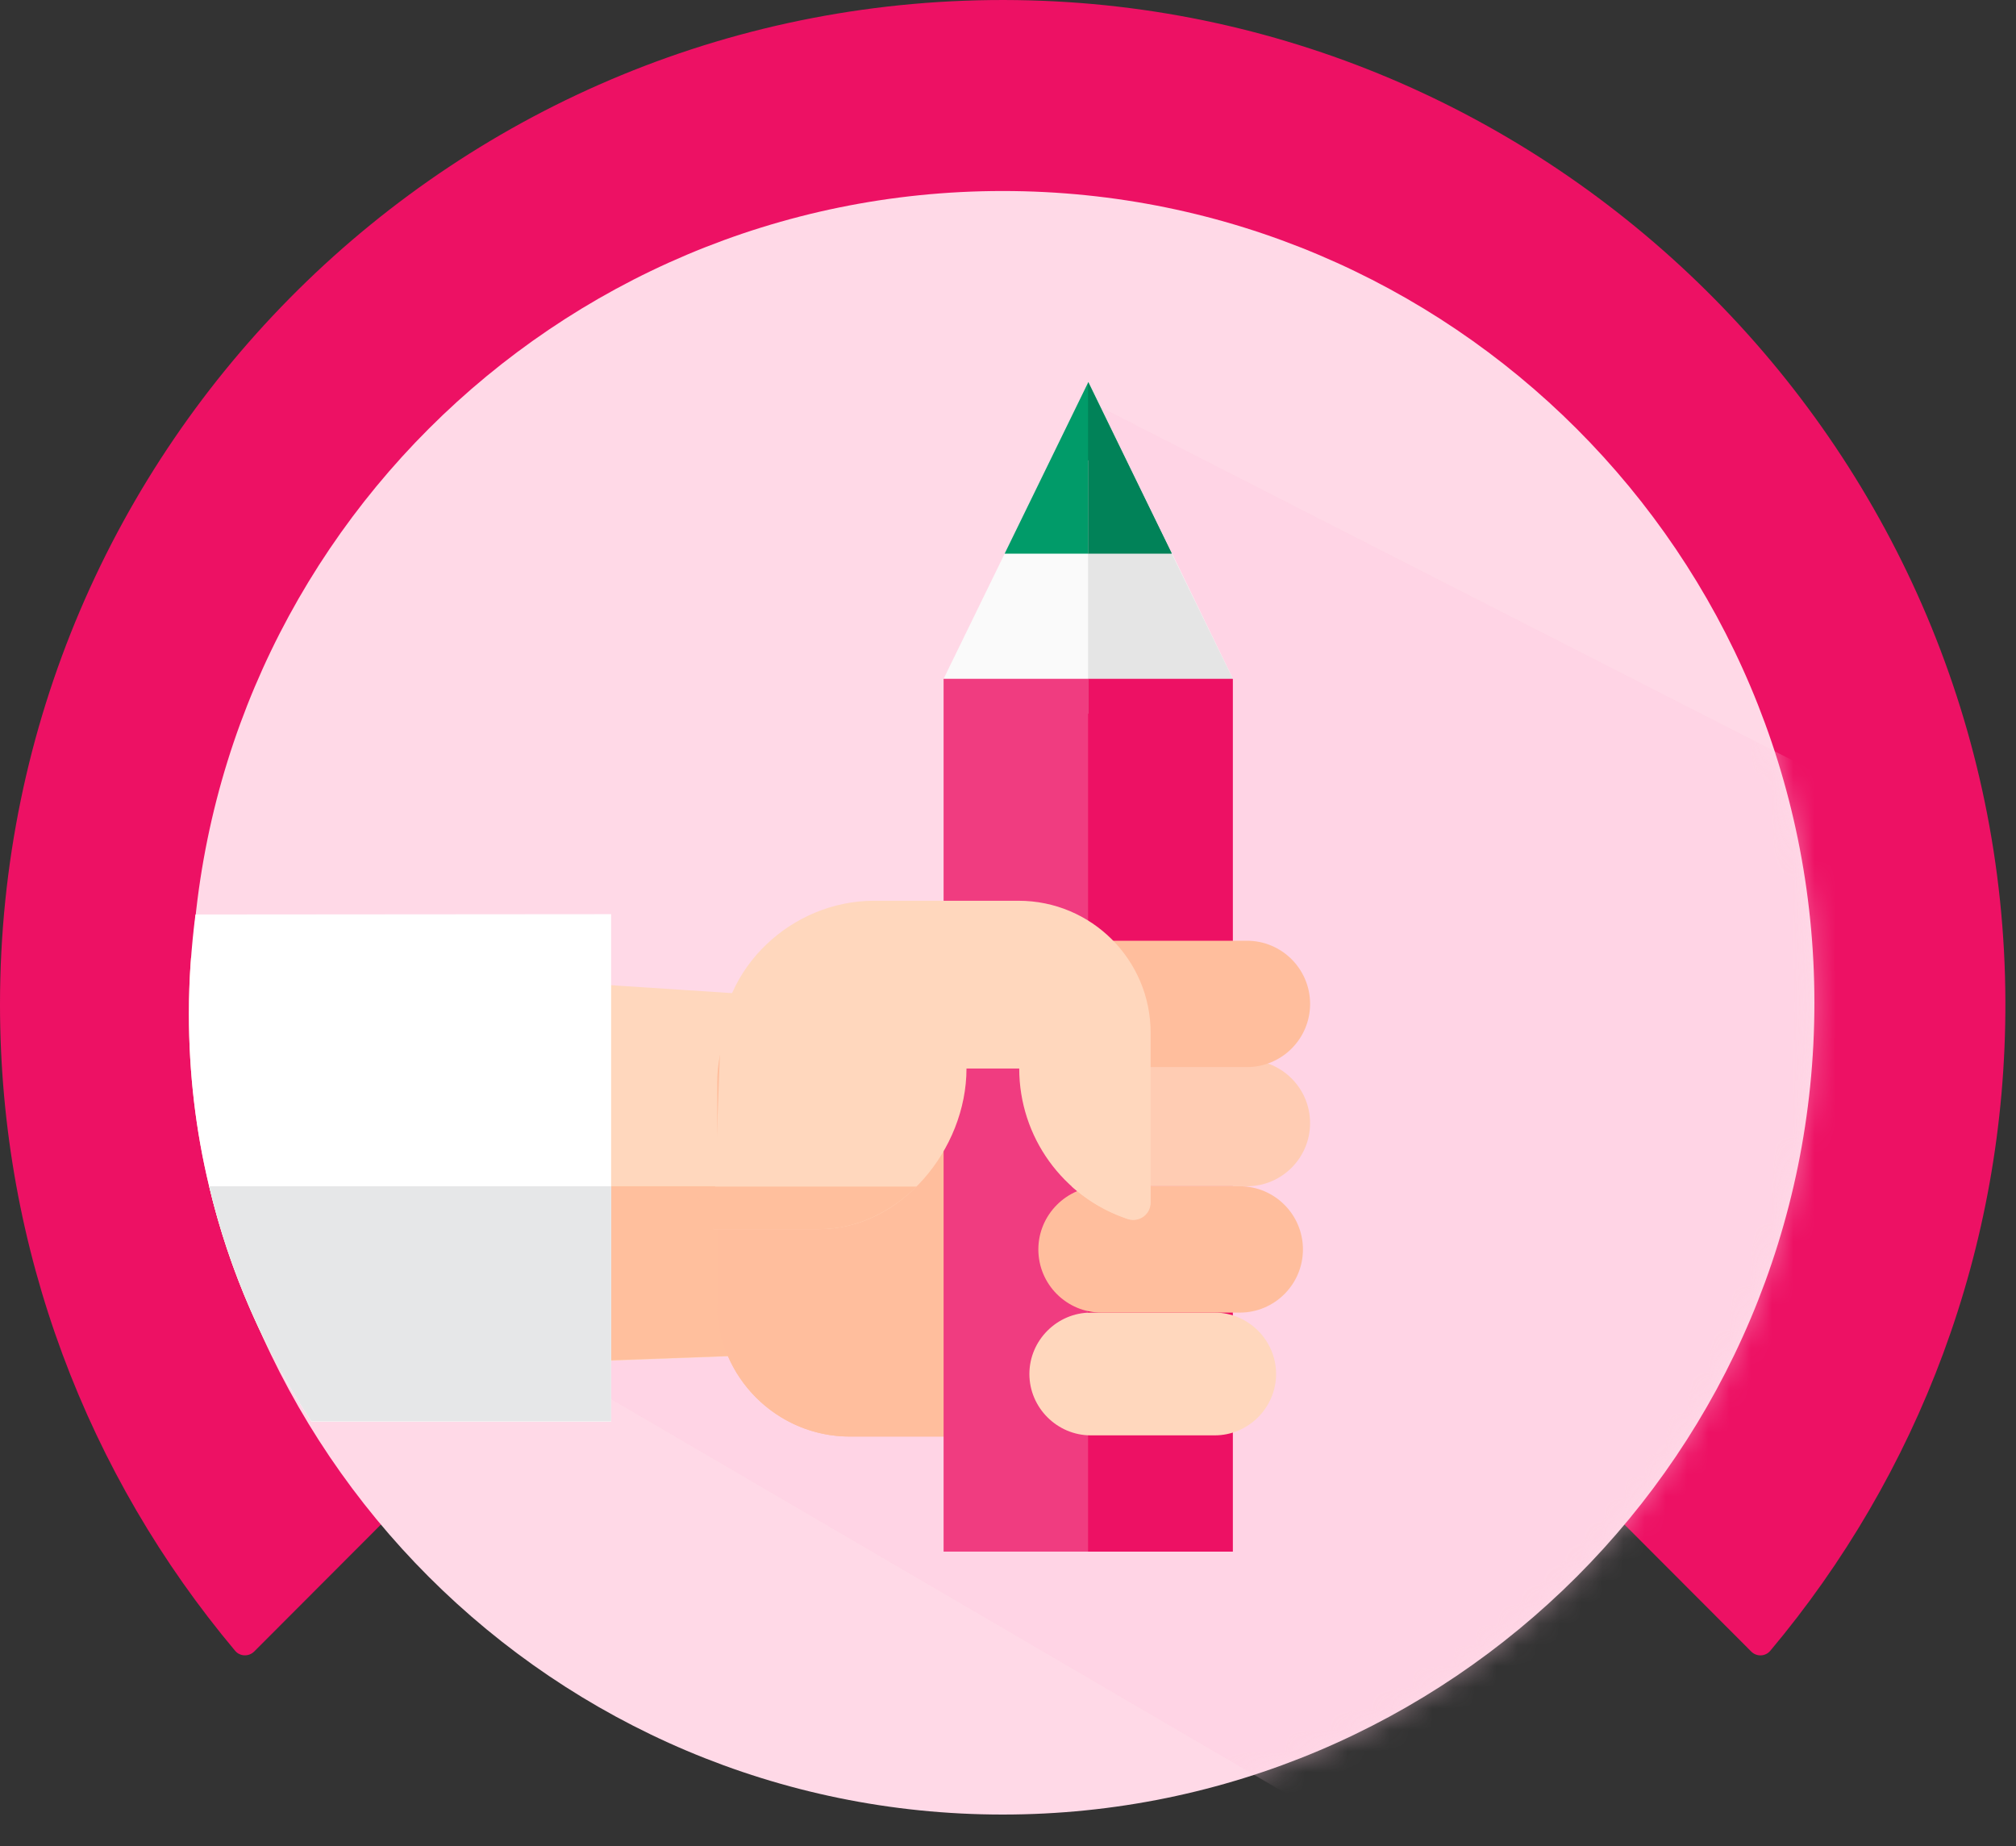 <svg width="95" height="87" viewBox="0 0 95 87" fill="none" xmlns="http://www.w3.org/2000/svg">
<rect x="0" y="0" width="95" height="87" fill="#333333" stroke="none"/>
<path d="M83.42 77.784C90.36 69.519 94.533 58.845 94.5 47.193C94.427 21.492 73.578 0.362 47.919 0.005C21.519 -0.364 0 20.967 0 47.327C0 58.928 4.168 69.552 11.08 77.784C11.309 78.058 11.727 78.069 11.979 77.817L47.25 42.487L82.521 77.817C82.772 78.074 83.191 78.058 83.42 77.784Z" fill="#ED1164"/>
<path d="M47.25 85.5C68.375 85.5 85.5 68.375 85.5 47.25C85.5 26.125 68.375 9 47.25 9C26.125 9 9 26.125 9 47.25C9 68.375 26.125 85.5 47.25 85.5Z" fill="#FFD9E7"/>
<mask id="mask0_1805_11735" style="mask-type:alpha" maskUnits="userSpaceOnUse" x="9" y="9" width="77" height="77">
<path d="M47.293 85.586C68.441 85.586 85.586 68.441 85.586 47.293C85.586 26.144 68.441 9 47.293 9C26.144 9 9 26.144 9 47.293C9 68.441 26.144 85.586 47.293 85.586Z" fill="#FBC000"/>
</mask>
<g mask="url(#mask0_1805_11735)">
<g opacity="0.8">
<path d="M70 90L25.5 64L50.5 61L49 53.5L48 43.5L51.5 19L99.5 43.5L73.157 80.547L70 90Z" fill="#FFCDE0" fill-opacity="0.5" style="mix-blend-mode:multiply"/>
</g>
</g>
<path d="M37.138 63.802L13.283 64.7C13.283 64.686 13.269 64.672 13.255 64.658C11.753 61.948 10.587 59 9.857 55.897C9.225 53.285 8.902 50.561 8.902 47.767C8.902 46.883 8.93 45.998 9.001 45.128L35.622 46.869L36.436 55.897L36.619 57.905L37.138 63.802Z" fill="#FFD7BD"/>
<path d="M37.139 63.8L34.302 63.898L28.798 64.095L13.255 64.657C11.753 61.947 10.588 58.998 9.857 55.895H36.437L36.619 57.903L37.139 63.8Z" fill="#FFBF9D"/>
<path d="M33.797 50.994V61.441C33.797 64.881 36.605 67.689 40.045 67.689H51.011C53.215 67.689 55.026 65.878 55.026 63.673V48.762C55.026 46.558 53.215 44.746 51.011 44.746H40.045C36.605 44.746 33.797 47.554 33.797 50.994Z" fill="#FFBE9D"/>
<path d="M51.011 67.689H40.045C37.475 67.689 35.257 66.117 34.302 63.898C33.979 63.14 33.797 62.312 33.797 61.441V55.895H55.026V63.674C55.026 65.639 53.594 67.296 51.713 67.619C51.488 67.675 51.249 67.689 51.011 67.689Z" fill="#FFBE9D"/>
<path d="M58.098 31.985L51.275 33.628L44.465 31.985L47.343 26.088L51.289 21.679L55.234 26.088L58.098 31.985Z" fill="#FAFAFA"/>
<path d="M44.465 31.985H58.098V73.11H44.465V31.985Z" fill="#F03C80"/>
<path d="M55.219 26.087H47.342L51.287 18L55.219 26.087Z" fill="#019B69"/>
<path d="M58.097 31.985L54.306 32.898L51.273 33.628V21.679L55.219 26.088L58.097 31.985Z" fill="#E5E5E5"/>
<path d="M51.273 31.985H58.083V73.11H51.273V31.985Z" fill="#ED1164"/>
<path d="M48.508 64.741C48.508 66.328 49.814 67.633 51.4 67.633H57.241C58.828 67.633 60.133 66.328 60.133 64.741C60.133 63.154 58.828 61.849 57.241 61.849H51.4C49.814 61.849 48.508 63.154 48.508 64.741Z" fill="#FFD7BD"/>
<path d="M48.93 58.872C48.93 60.515 50.264 61.849 51.906 61.849H58.421C60.064 61.849 61.398 60.515 61.398 58.872C61.398 57.229 60.064 55.895 58.421 55.895H51.906C50.264 55.895 48.93 57.243 48.93 58.872Z" fill="#FFBE9D"/>
<path d="M50.867 52.92C50.867 54.562 52.201 55.896 53.844 55.896H58.758C60.401 55.896 61.735 54.562 61.735 52.92C61.735 51.277 60.401 49.943 58.758 49.943H53.844C52.201 49.943 50.867 51.291 50.867 52.92Z" fill="#FFCCB3"/>
<path d="M45.898 47.304C45.898 48.947 47.232 50.28 48.875 50.28H58.76C60.403 50.28 61.736 48.947 61.736 47.304C61.736 45.661 60.403 44.327 58.76 44.327H48.875C47.246 44.327 45.898 45.661 45.898 47.304Z" fill="#FFBE9D"/>
<path d="M55.219 26.087H51.273V18.014L55.219 26.087Z" fill="#018258"/>
<path d="M33.623 57.916H38.608C42.441 57.916 45.544 54.167 45.544 50.348H48.029C48.029 53.563 50.079 56.414 53.14 57.439C53.673 57.621 54.221 57.228 54.221 56.666V48.663C54.221 45.223 51.427 42.443 48.001 42.443H41.191C37.316 42.443 33.932 45.602 33.932 49.477L33.623 57.916Z" fill="#FFD7BD"/>
<path d="M50.624 56.008C50.582 55.965 50.54 55.937 50.498 55.895H54.205V56.654C54.205 57.117 53.826 57.468 53.39 57.468C53.306 57.468 53.222 57.454 53.124 57.426C52.183 57.117 51.34 56.625 50.624 56.008Z" fill="#FFD7BD"/>
<path d="M38.607 57.918H33.622L32.611 55.91H43.198C41.962 57.118 40.362 57.918 38.607 57.918Z" fill="#FFBF9D"/>
<path d="M28.798 43.075V66.987H14.673C12.469 63.659 10.812 59.91 9.857 55.909C9.225 53.297 8.902 50.573 8.902 47.779C8.902 46.193 9.015 44.62 9.211 43.09L28.798 43.075Z" fill="white"/>
<path d="M28.798 55.895V66.973H14.673C12.469 63.646 10.812 59.897 9.857 55.895H28.798Z" fill="#E6E7E8"/>
</svg>
